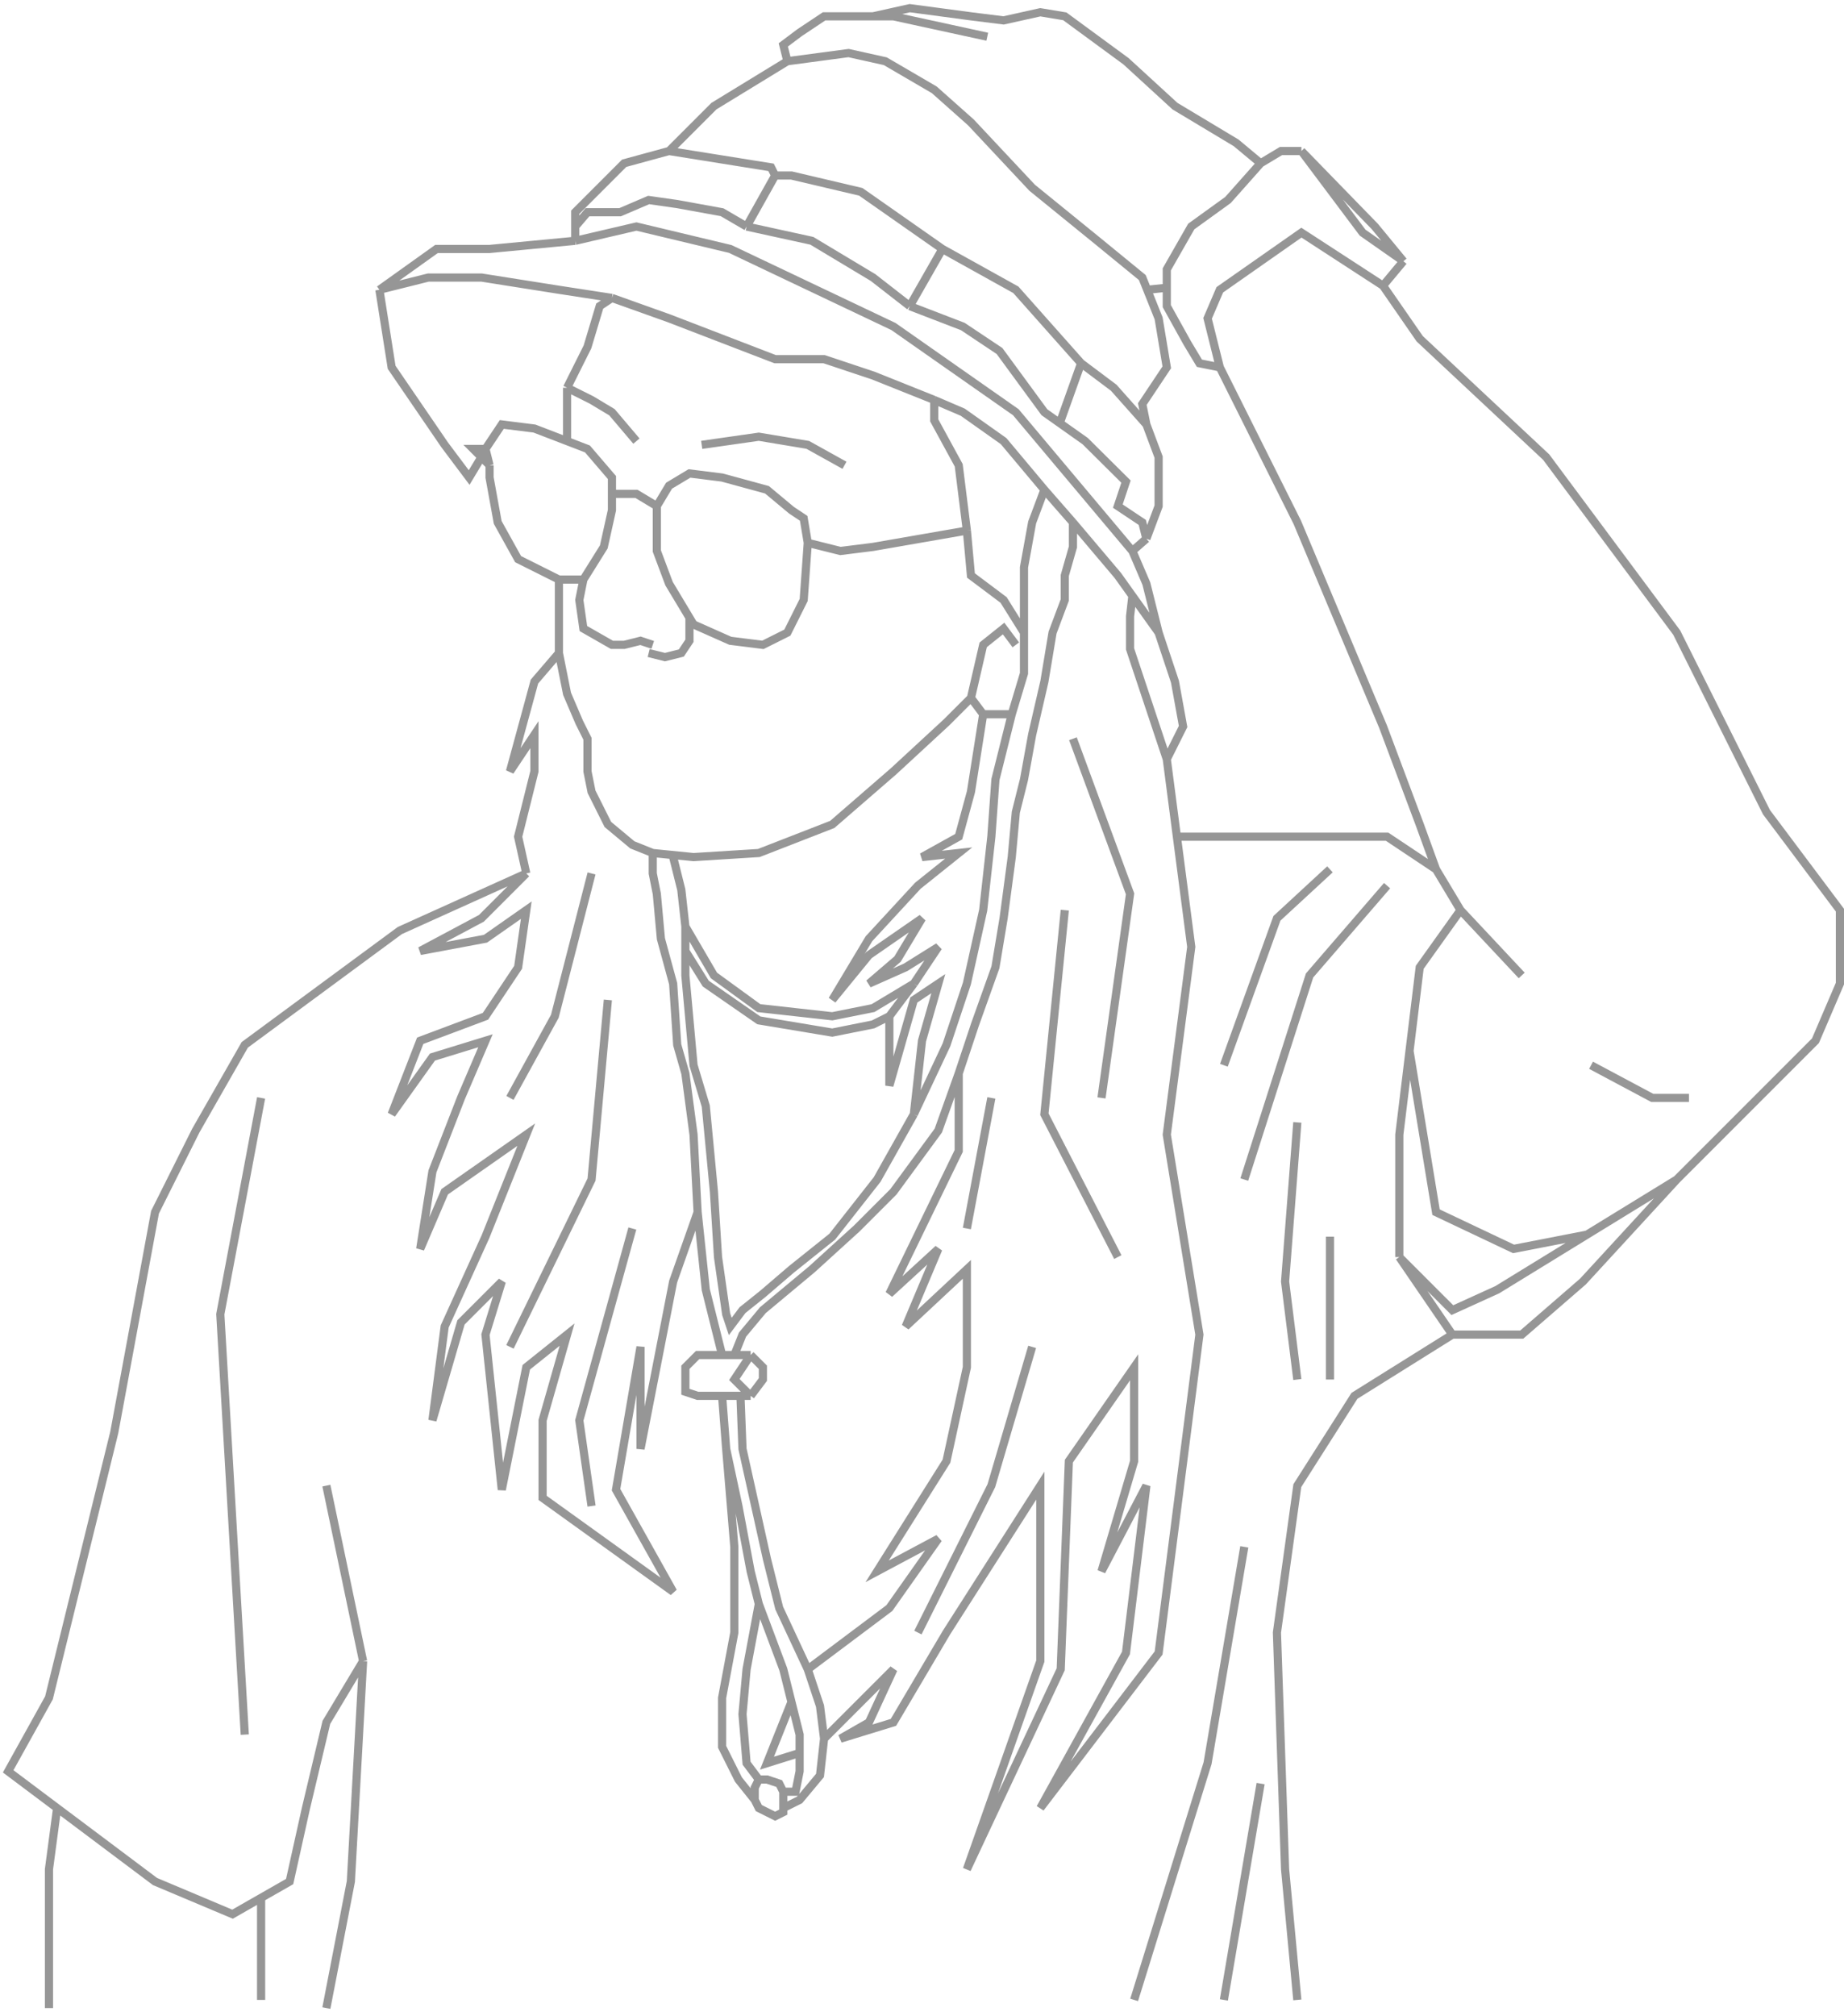 <svg width="226" height="247" viewBox="0 0 226 247" fill="none" xmlns="http://www.w3.org/2000/svg">
<path d="M96.5 7.5L87.5 13L82 18.5M96.5 7.5L104 6.5L108.5 7.5L114.5 11L119 15L126.5 23L134.5 29.5L140 34L140.6 35.5M96.5 7.5L96 5.5L98 4L101 2H107M82 18.5L76.5 20L70.5 26V27.75M82 18.5L94.5 20.5L95 21.5M70.5 29.5L60 30.5H53.5L46.5 35.5M70.5 29.5V27.75M70.5 29.5L78 27.75L89.5 30.5L109.5 40L124.5 50.5L138.786 67.5M46.5 35.5L48 45L54.5 54.5L57.5 58.5L59 56M46.5 35.5L52.5 34H59L68.5 35.5L75 36.5M59 56L58 55H59.5M59 56L60 57M59.5 55L61.5 52L65.5 52.5L69.5 54.038M59.5 55L60 57M71.5 71L74 67L75 62.5V60.5M71.5 71H68.5M71.5 71L71 73.5L71.5 77L75 79H76.5L78.5 78.5L80 79M68.5 71L63.5 68.5L61 64L60 58.5V57M68.5 71V74V80M75 60.5V58.5L72 55L69.5 54.038M75 60.5H78L80.5 62M80.5 62L82 59.5L84.5 58L88.5 58.5L94 60L97 62.5L98.5 63.5L99 66.5M80.5 62V67.5L82 71.5L84.5 75.667M99 66.5L98.5 73.5L96.5 77.5L93.5 79L89.5 78.5L85 76.5L84.5 75.667M99 66.5L103 67.5L107 67L118.5 65M118.5 65L117.5 57L114.5 51.5V49M118.5 65L119 70.5L123 73.5L125.5 77.5M114.5 49L107 46L101 44H95L88.5 41.5L82 39L75 36.5M114.5 49L118 50.5L123 54.038L128 60M75 36.5L73.5 37.5L72 42.5L70.25 46L69.5 47.5M69.5 47.5V48.5V51.5V54.038M69.5 47.5L72.5 49L75 50.5L78 54.038M125.5 77.5V69.5L126.5 64L128 60M125.5 77.5V82.5L124 87.5M128 60L131.5 64M131.5 64L137 70.5L138.786 73M131.5 64V67L130.5 70.5V73.5L129 77.5L128 83.5L126.5 90L125.5 95.5L124.5 99.5L124 105L123 112.5L122 118.5L119.5 125.5L117.5 131.5M142 77.5L144 83.5L145 89L143 93M142 77.5L138.786 73M142 77.5L140.5 71.5L138.786 67.5M143 93L140.5 85.5L138.5 79.5V75.5L138.786 73M143 93L144.239 102.5M117.5 131.5L115 138.5L109.5 146L105 150.5L99.5 155.5L93.5 160.5L91 163.5L90 166M117.5 131.5V141L109 158.5L115 153L111 162.5L118.5 155.5V167.5L116 179L107.5 192.5L115 188.5L109 197L99 204.5M90 166H88.5M90 166H92M88.5 166H85.5L84 167.5V170.5L85.5 171H88.5M88.5 166L87.5 162L86.5 158L85.5 148.5M92 171L90 169L91 167.5L92 166M92 171L93.5 169V167.5L92 166M92 171H90.75M85.5 148.5L85 139L84 131.5L83 128L82.5 120.5L81 115L80.5 109.5L80 107V104.5M85.5 148.5L82.5 157L78.5 177.5V165L75.5 182.5L82.5 195L66.5 183.5V174L69.5 163.5L64.5 167.5L61.5 182.5L59.5 163.5L61.5 157L56.5 162L53 174L54.5 162.5L59.5 151.5L64.5 139L54.5 146L51.5 153L53 143.5L56.5 134.5L59.5 127.5L53 129.5L48 136.5L51.5 127.5L59.5 124.5L63.5 118.5L64.5 111.5L59.5 115L51.5 116.5L59 112.5L64.5 107M80 104.5L77.5 103.5L74.5 101L72.5 97L72 94.5V90.5L71 88.5L69.5 85L68.5 80M80 104.5L85 105L93 104.5L102 101L109.5 94.5L116 88.5L119 85.5M68.5 80L65.5 83.5L62.5 94.5L65.5 90V94.5L63.5 102.5L64.5 107M119 85.5L120.5 87.5M119 85.5L120.5 79L123 77L124.5 79M120.5 87.5H124M120.5 87.5L119 97L117.5 102.5L113 105L117.5 104.5L112.5 108.5L106.5 115L102 122.5L106.5 117L113 112.5L110 117.5L106.5 120.5L111 118.5L115 116L112 120.5M124 87.5L122 95.5L121.5 102.5L120.5 111.5L118.5 120.5L116 128L112 136.5M112 136.5L107.5 144.5L102 151.5L97 155.5L93.5 158.5L91 160.5L89.5 162.5L89 161L88 154L87.5 146L86.5 135.5L85 130.5L84.5 125L84 119.5V116.5M112 136.5L113 127.5L115 120.5L112 122.5L109 133V124.5M84 113.5L83.5 109L82.5 105M84 113.5L87.5 119.5L93 123.5L102 124.5L107 123.5L112 120.5M84 113.5V116.5M88.5 171H89.5H90.75M88.5 171L89 177.5M89 177.5L90.5 184.5L92 192.5L93 196.5M89 177.5L90 189.5V200L88.5 208V214L90.5 218L92.5 220.5M93 196.5L96 204.5L97 208.5M93 196.5L91.5 204.5L91 210L91.5 216L93 218M96 219.5H97.5L98 217V214.75M96 219.5L95.5 218.5L94 218H93M96 219.5V221.5M93 218L92.5 219V220.5M92.5 220.5L93 221.5L95 222.5L96 222V221.5M96 221.5L98 220.5L100.5 217.5L101 213M101 213L100.5 209L99 204.5M101 213L109.5 204.5L106.5 211L103 213L109.5 211L116 200L127.5 182V203.5L118.5 229L130 204.5L131 179L139 167.5V179L135 192.5L140.5 182L138 202.5L127.5 221.5L142 202.5L147 163.5L143 139L146 116L144.239 102.5M99 204.5L95.5 197L94 191L91 177.5L90.75 171M84.5 75.667V78.5L83.5 80L81.5 80.5L79.5 80M70.5 27.75L72 26H76L79.5 24.5L83 25L88.5 26L91.5 27.75M91.5 27.75L99.5 29.5L107 34L111.5 37.5M91.5 27.75L95 21.5M111.5 37.5L118 40L122.5 43L128 50.5L133 54.038L138 59L137 62L140 64L140.5 66M111.5 37.5L115.5 30.5M140.5 66L138.786 67.5M140.5 66L142 62V56L140.5 52M140.5 52L140 49.5L143 45L142 39L140.6 35.5M140.5 52L136.5 47.5L132.5 44.5M95 21.5H97L105.5 23.5L115.5 30.5M115.5 30.5L124.5 35.5L132.5 44.5M132.5 44.5L130 51.5M121 4.5L109.5 2H107M107 2L111.5 1L119 2L123 2.5L127.5 1.5L130.5 2L138 7.5L144 13L151.5 17.5L154.5 20M154.5 20L150.5 24.5L146 27.75L143 33V35.25M154.5 20L157 18.5H159.5M149.5 45L147 44.5L145.5 42L143 37.5V35.25M149.5 45L148 39L149.5 35.5L154.5 32L159.5 28.5L169.5 35M149.5 45L159 64L169.5 89L174 101L176 106.5M169.5 35L172 32M169.5 35L174 41.5L189.5 56L205.5 77.5L216.5 99.5L225.5 111.5V120.5L222.5 127.5L214.5 135.5L205.5 144.5M172 32L167 28.5L159.5 18.5M172 32L168.5 27.75L159.5 18.5M140.6 35.5L143 35.25M112 120.5L109 124.5M109 124.5L107 125.5L102 126.5L93 125L86.5 120.5L84 116.5M97 208.5L98 212.5V214.75M97 208.5L94 216L98 214.75M64.5 107L49 114L30 128L24 138.5L19 148.5L14 175.5L6 208L1 217L7 221.5M44.5 203.5L40 211L37.5 221.5L35.5 230.5L32 232.5M44.5 203.5L40 182M44.5 203.5L43 230.5L40 246M32 134.5L27 161L30 212.5M72.5 107L68 124.5L62.5 134.5M62.5 165L72.5 144.5L74.5 122.5M77.5 150.5L71 174L72.5 184.5M131.5 90.5L138.5 109.5L135 134.5M130.5 111.5L128 136.5L137 154M126.5 165L121.5 182L112.5 200M121.5 134.5L118.5 150.5M7 221.5L19 230.5L28.5 234.5L32 232.5M7 221.5L6 229V240.5V246M32 232.5V245M144.239 102.5H157.5H170L176 106.5M176 106.5L179 111.5M179 111.5L174 118.5L172.75 128.75M179 111.5L186.5 119.5M171.5 154V139L172.75 128.75M171.5 154L178 160.5L183.5 158L194.5 151.25M171.5 154L178 163.5M205.5 144.5L194 157L186.5 163.5H178M205.5 144.5L194.5 151.25M178 163.5L166 171L159 182L156.5 200L157.5 229L159 245M152.5 189.5L148 216L139 245M154.5 218.5L150 245M159 137.5L157.5 157L159 169M163 151.5V169M170 108.5L160.5 119.5L152.5 144.5M163 106.5L156.5 112.5L150 130.5M195 130.5L202.5 134.5H207M172.75 128.75L176 148.5L185.5 153L194.5 151.25M86 54.5L93 53.5L99 54.5L103.5 57" stroke="#969696"/>
</svg>
